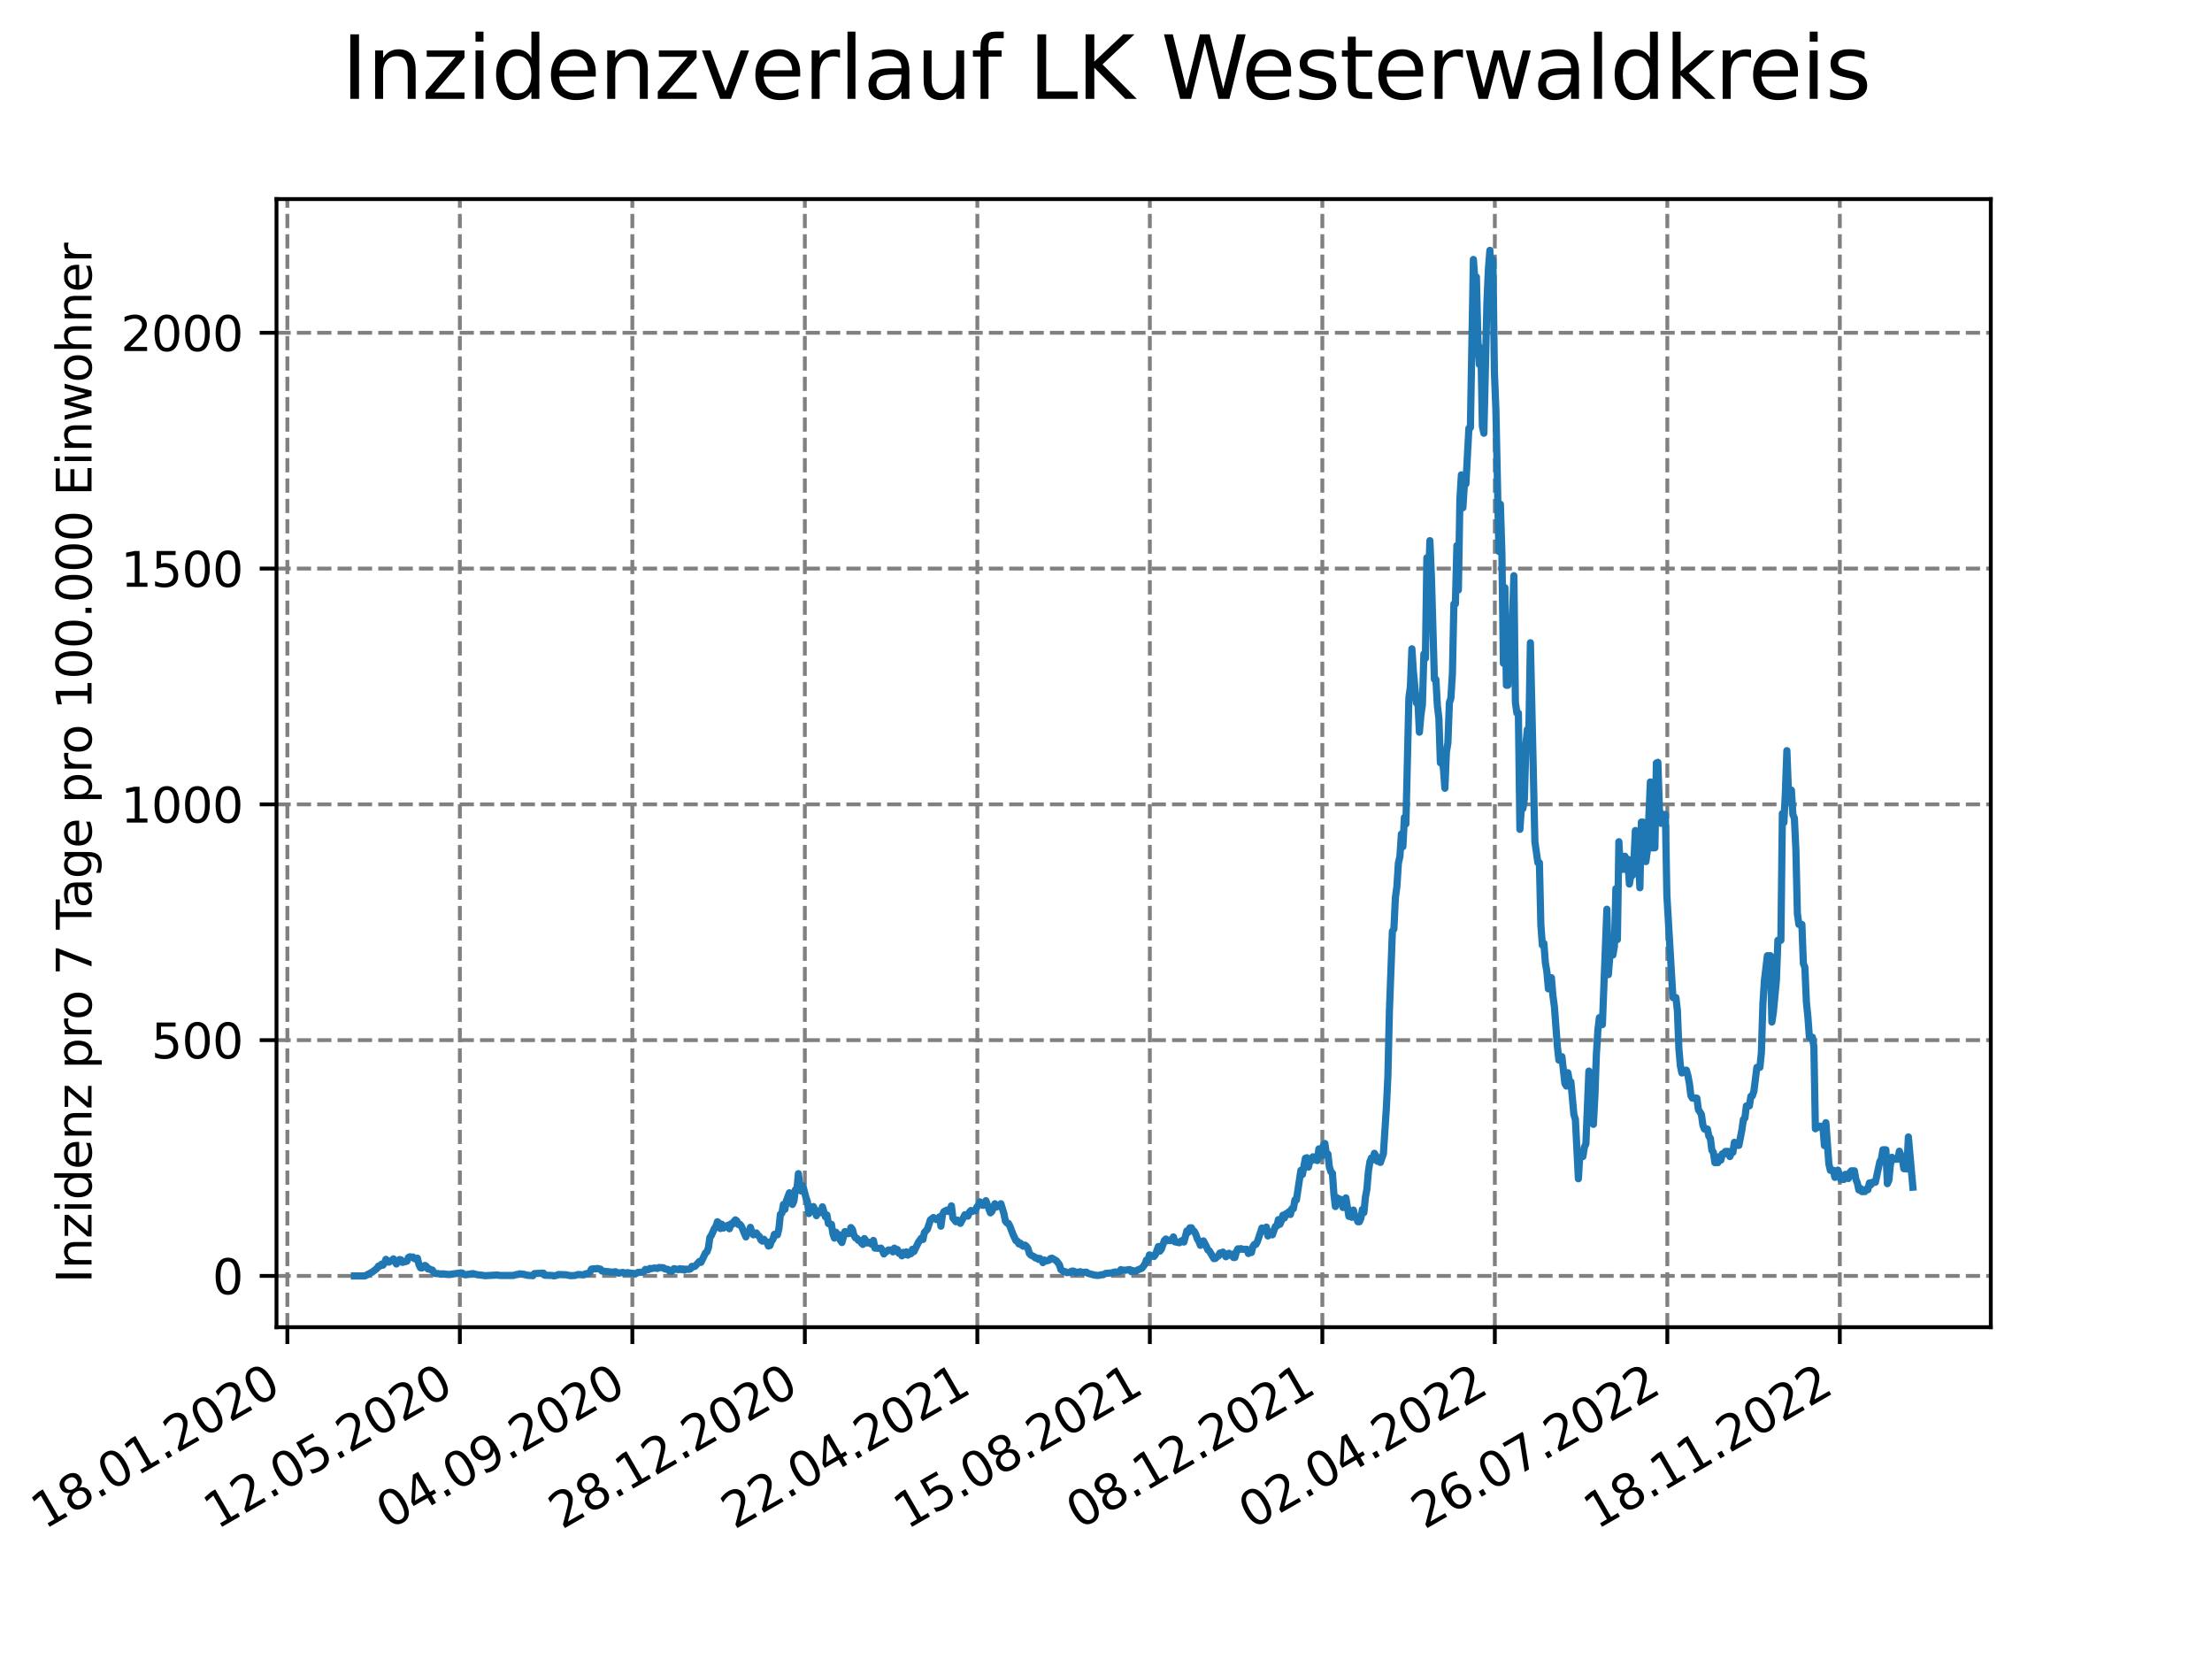 <?xml version="1.0" encoding="utf-8" standalone="no"?>
<!DOCTYPE svg PUBLIC "-//W3C//DTD SVG 1.1//EN"
  "http://www.w3.org/Graphics/SVG/1.1/DTD/svg11.dtd">
<svg xmlns:xlink="http://www.w3.org/1999/xlink" width="460.8pt" height="345.6pt" viewBox="0 0 460.8 345.6" xmlns="http://www.w3.org/2000/svg" version="1.1">
 <defs>
  <style type="text/css">*{stroke-linejoin: round; stroke-linecap: butt}</style>
 </defs>
 <g id="figure_1">
  <g id="patch_1">
   <path d="M 0 345.6 
L 460.8 345.6 
L 460.8 0 
L 0 0 
z
" style="fill: #ffffff"/>
  </g>
  <g id="axes_1">
   <g id="patch_2">
    <path d="M 57.6 276.48 
L 414.72 276.48 
L 414.72 41.472 
L 57.6 41.472 
z
" style="fill: #ffffff"/>
   </g>
   <g id="matplotlib.axis_1">
    <g id="xtick_1">
     <g id="line2d_1">
      <path d="M 59.863 276.48 
L 59.863 41.472 
" clip-path="url(#p52ab1bcc4b)" style="fill: none; stroke-dasharray: 2.96,1.28; stroke-dashoffset: 0; stroke: #808080; stroke-width: 0.8"/>
     </g>
     <g id="line2d_2">
      <defs>
       <path id="m1ae65aebfa" d="M 0 0 
L 0 3.5 
" style="stroke: #000000; stroke-width: 0.8"/>
      </defs>
      <g>
       <use xlink:href="#m1ae65aebfa" x="59.863" y="276.48" style="stroke: #000000; stroke-width: 0.8"/>
      </g>
     </g>
     <g id="text_1">
      <!-- 18.01.2020 -->
      <g transform="translate(9.238 318.689) rotate(-30) scale(0.1 -0.1)">
       <defs>
        <path id="DejaVuSans-31" d="M 794 531 
L 1825 531 
L 1825 4091 
L 703 3866 
L 703 4441 
L 1819 4666 
L 2450 4666 
L 2450 531 
L 3481 531 
L 3481 0 
L 794 0 
L 794 531 
z
" transform="scale(0.016)"/>
        <path id="DejaVuSans-38" d="M 2034 2216 
Q 1584 2216 1326 1975 
Q 1069 1734 1069 1313 
Q 1069 891 1326 650 
Q 1584 409 2034 409 
Q 2484 409 2743 651 
Q 3003 894 3003 1313 
Q 3003 1734 2745 1975 
Q 2488 2216 2034 2216 
z
M 1403 2484 
Q 997 2584 770 2862 
Q 544 3141 544 3541 
Q 544 4100 942 4425 
Q 1341 4750 2034 4750 
Q 2731 4750 3128 4425 
Q 3525 4100 3525 3541 
Q 3525 3141 3298 2862 
Q 3072 2584 2669 2484 
Q 3125 2378 3379 2068 
Q 3634 1759 3634 1313 
Q 3634 634 3220 271 
Q 2806 -91 2034 -91 
Q 1263 -91 848 271 
Q 434 634 434 1313 
Q 434 1759 690 2068 
Q 947 2378 1403 2484 
z
M 1172 3481 
Q 1172 3119 1398 2916 
Q 1625 2713 2034 2713 
Q 2441 2713 2670 2916 
Q 2900 3119 2900 3481 
Q 2900 3844 2670 4047 
Q 2441 4250 2034 4250 
Q 1625 4250 1398 4047 
Q 1172 3844 1172 3481 
z
" transform="scale(0.016)"/>
        <path id="DejaVuSans-2e" d="M 684 794 
L 1344 794 
L 1344 0 
L 684 0 
L 684 794 
z
" transform="scale(0.016)"/>
        <path id="DejaVuSans-30" d="M 2034 4250 
Q 1547 4250 1301 3770 
Q 1056 3291 1056 2328 
Q 1056 1369 1301 889 
Q 1547 409 2034 409 
Q 2525 409 2770 889 
Q 3016 1369 3016 2328 
Q 3016 3291 2770 3770 
Q 2525 4250 2034 4250 
z
M 2034 4750 
Q 2819 4750 3233 4129 
Q 3647 3509 3647 2328 
Q 3647 1150 3233 529 
Q 2819 -91 2034 -91 
Q 1250 -91 836 529 
Q 422 1150 422 2328 
Q 422 3509 836 4129 
Q 1250 4750 2034 4750 
z
" transform="scale(0.016)"/>
        <path id="DejaVuSans-32" d="M 1228 531 
L 3431 531 
L 3431 0 
L 469 0 
L 469 531 
Q 828 903 1448 1529 
Q 2069 2156 2228 2338 
Q 2531 2678 2651 2914 
Q 2772 3150 2772 3378 
Q 2772 3750 2511 3984 
Q 2250 4219 1831 4219 
Q 1534 4219 1204 4116 
Q 875 4013 500 3803 
L 500 4441 
Q 881 4594 1212 4672 
Q 1544 4750 1819 4750 
Q 2544 4750 2975 4387 
Q 3406 4025 3406 3419 
Q 3406 3131 3298 2873 
Q 3191 2616 2906 2266 
Q 2828 2175 2409 1742 
Q 1991 1309 1228 531 
z
" transform="scale(0.016)"/>
       </defs>
       <use xlink:href="#DejaVuSans-31"/>
       <use xlink:href="#DejaVuSans-38" x="63.623"/>
       <use xlink:href="#DejaVuSans-2e" x="127.246"/>
       <use xlink:href="#DejaVuSans-30" x="159.033"/>
       <use xlink:href="#DejaVuSans-31" x="222.656"/>
       <use xlink:href="#DejaVuSans-2e" x="286.279"/>
       <use xlink:href="#DejaVuSans-32" x="318.066"/>
       <use xlink:href="#DejaVuSans-30" x="381.689"/>
       <use xlink:href="#DejaVuSans-32" x="445.312"/>
       <use xlink:href="#DejaVuSans-30" x="508.936"/>
      </g>
     </g>
    </g>
    <g id="xtick_2">
     <g id="line2d_3">
      <path d="M 95.797 276.48 
L 95.797 41.472 
" clip-path="url(#p52ab1bcc4b)" style="fill: none; stroke-dasharray: 2.96,1.28; stroke-dashoffset: 0; stroke: #808080; stroke-width: 0.8"/>
     </g>
     <g id="line2d_4">
      <g>
       <use xlink:href="#m1ae65aebfa" x="95.797" y="276.48" style="stroke: #000000; stroke-width: 0.8"/>
      </g>
     </g>
     <g id="text_2">
      <!-- 12.05.2020 -->
      <g transform="translate(45.171 318.689) rotate(-30) scale(0.1 -0.1)">
       <defs>
        <path id="DejaVuSans-35" d="M 691 4666 
L 3169 4666 
L 3169 4134 
L 1269 4134 
L 1269 2991 
Q 1406 3038 1543 3061 
Q 1681 3084 1819 3084 
Q 2600 3084 3056 2656 
Q 3513 2228 3513 1497 
Q 3513 744 3044 326 
Q 2575 -91 1722 -91 
Q 1428 -91 1123 -41 
Q 819 9 494 109 
L 494 744 
Q 775 591 1075 516 
Q 1375 441 1709 441 
Q 2250 441 2565 725 
Q 2881 1009 2881 1497 
Q 2881 1984 2565 2268 
Q 2250 2553 1709 2553 
Q 1456 2553 1204 2497 
Q 953 2441 691 2322 
L 691 4666 
z
" transform="scale(0.016)"/>
       </defs>
       <use xlink:href="#DejaVuSans-31"/>
       <use xlink:href="#DejaVuSans-32" x="63.623"/>
       <use xlink:href="#DejaVuSans-2e" x="127.246"/>
       <use xlink:href="#DejaVuSans-30" x="159.033"/>
       <use xlink:href="#DejaVuSans-35" x="222.656"/>
       <use xlink:href="#DejaVuSans-2e" x="286.279"/>
       <use xlink:href="#DejaVuSans-32" x="318.066"/>
       <use xlink:href="#DejaVuSans-30" x="381.689"/>
       <use xlink:href="#DejaVuSans-32" x="445.312"/>
       <use xlink:href="#DejaVuSans-30" x="508.936"/>
      </g>
     </g>
    </g>
    <g id="xtick_3">
     <g id="line2d_5">
      <path d="M 131.73 276.48 
L 131.73 41.472 
" clip-path="url(#p52ab1bcc4b)" style="fill: none; stroke-dasharray: 2.96,1.28; stroke-dashoffset: 0; stroke: #808080; stroke-width: 0.8"/>
     </g>
     <g id="line2d_6">
      <g>
       <use xlink:href="#m1ae65aebfa" x="131.73" y="276.48" style="stroke: #000000; stroke-width: 0.8"/>
      </g>
     </g>
     <g id="text_3">
      <!-- 04.09.2020 -->
      <g transform="translate(81.105 318.689) rotate(-30) scale(0.1 -0.1)">
       <defs>
        <path id="DejaVuSans-34" d="M 2419 4116 
L 825 1625 
L 2419 1625 
L 2419 4116 
z
M 2253 4666 
L 3047 4666 
L 3047 1625 
L 3713 1625 
L 3713 1100 
L 3047 1100 
L 3047 0 
L 2419 0 
L 2419 1100 
L 313 1100 
L 313 1709 
L 2253 4666 
z
" transform="scale(0.016)"/>
        <path id="DejaVuSans-39" d="M 703 97 
L 703 672 
Q 941 559 1184 500 
Q 1428 441 1663 441 
Q 2288 441 2617 861 
Q 2947 1281 2994 2138 
Q 2813 1869 2534 1725 
Q 2256 1581 1919 1581 
Q 1219 1581 811 2004 
Q 403 2428 403 3163 
Q 403 3881 828 4315 
Q 1253 4750 1959 4750 
Q 2769 4750 3195 4129 
Q 3622 3509 3622 2328 
Q 3622 1225 3098 567 
Q 2575 -91 1691 -91 
Q 1453 -91 1209 -44 
Q 966 3 703 97 
z
M 1959 2075 
Q 2384 2075 2632 2365 
Q 2881 2656 2881 3163 
Q 2881 3666 2632 3958 
Q 2384 4250 1959 4250 
Q 1534 4250 1286 3958 
Q 1038 3666 1038 3163 
Q 1038 2656 1286 2365 
Q 1534 2075 1959 2075 
z
" transform="scale(0.016)"/>
       </defs>
       <use xlink:href="#DejaVuSans-30"/>
       <use xlink:href="#DejaVuSans-34" x="63.623"/>
       <use xlink:href="#DejaVuSans-2e" x="127.246"/>
       <use xlink:href="#DejaVuSans-30" x="159.033"/>
       <use xlink:href="#DejaVuSans-39" x="222.656"/>
       <use xlink:href="#DejaVuSans-2e" x="286.279"/>
       <use xlink:href="#DejaVuSans-32" x="318.066"/>
       <use xlink:href="#DejaVuSans-30" x="381.689"/>
       <use xlink:href="#DejaVuSans-32" x="445.312"/>
       <use xlink:href="#DejaVuSans-30" x="508.936"/>
      </g>
     </g>
    </g>
    <g id="xtick_4">
     <g id="line2d_7">
      <path d="M 167.664 276.48 
L 167.664 41.472 
" clip-path="url(#p52ab1bcc4b)" style="fill: none; stroke-dasharray: 2.96,1.28; stroke-dashoffset: 0; stroke: #808080; stroke-width: 0.8"/>
     </g>
     <g id="line2d_8">
      <g>
       <use xlink:href="#m1ae65aebfa" x="167.664" y="276.48" style="stroke: #000000; stroke-width: 0.8"/>
      </g>
     </g>
     <g id="text_4">
      <!-- 28.12.2020 -->
      <g transform="translate(117.039 318.689) rotate(-30) scale(0.1 -0.1)">
       <use xlink:href="#DejaVuSans-32"/>
       <use xlink:href="#DejaVuSans-38" x="63.623"/>
       <use xlink:href="#DejaVuSans-2e" x="127.246"/>
       <use xlink:href="#DejaVuSans-31" x="159.033"/>
       <use xlink:href="#DejaVuSans-32" x="222.656"/>
       <use xlink:href="#DejaVuSans-2e" x="286.279"/>
       <use xlink:href="#DejaVuSans-32" x="318.066"/>
       <use xlink:href="#DejaVuSans-30" x="381.689"/>
       <use xlink:href="#DejaVuSans-32" x="445.312"/>
       <use xlink:href="#DejaVuSans-30" x="508.936"/>
      </g>
     </g>
    </g>
    <g id="xtick_5">
     <g id="line2d_9">
      <path d="M 203.598 276.48 
L 203.598 41.472 
" clip-path="url(#p52ab1bcc4b)" style="fill: none; stroke-dasharray: 2.96,1.28; stroke-dashoffset: 0; stroke: #808080; stroke-width: 0.8"/>
     </g>
     <g id="line2d_10">
      <g>
       <use xlink:href="#m1ae65aebfa" x="203.598" y="276.48" style="stroke: #000000; stroke-width: 0.8"/>
      </g>
     </g>
     <g id="text_5">
      <!-- 22.04.2021 -->
      <g transform="translate(152.973 318.689) rotate(-30) scale(0.1 -0.1)">
       <use xlink:href="#DejaVuSans-32"/>
       <use xlink:href="#DejaVuSans-32" x="63.623"/>
       <use xlink:href="#DejaVuSans-2e" x="127.246"/>
       <use xlink:href="#DejaVuSans-30" x="159.033"/>
       <use xlink:href="#DejaVuSans-34" x="222.656"/>
       <use xlink:href="#DejaVuSans-2e" x="286.279"/>
       <use xlink:href="#DejaVuSans-32" x="318.066"/>
       <use xlink:href="#DejaVuSans-30" x="381.689"/>
       <use xlink:href="#DejaVuSans-32" x="445.312"/>
       <use xlink:href="#DejaVuSans-31" x="508.936"/>
      </g>
     </g>
    </g>
    <g id="xtick_6">
     <g id="line2d_11">
      <path d="M 239.532 276.48 
L 239.532 41.472 
" clip-path="url(#p52ab1bcc4b)" style="fill: none; stroke-dasharray: 2.96,1.28; stroke-dashoffset: 0; stroke: #808080; stroke-width: 0.8"/>
     </g>
     <g id="line2d_12">
      <g>
       <use xlink:href="#m1ae65aebfa" x="239.532" y="276.48" style="stroke: #000000; stroke-width: 0.8"/>
      </g>
     </g>
     <g id="text_6">
      <!-- 15.08.2021 -->
      <g transform="translate(188.907 318.689) rotate(-30) scale(0.1 -0.1)">
       <use xlink:href="#DejaVuSans-31"/>
       <use xlink:href="#DejaVuSans-35" x="63.623"/>
       <use xlink:href="#DejaVuSans-2e" x="127.246"/>
       <use xlink:href="#DejaVuSans-30" x="159.033"/>
       <use xlink:href="#DejaVuSans-38" x="222.656"/>
       <use xlink:href="#DejaVuSans-2e" x="286.279"/>
       <use xlink:href="#DejaVuSans-32" x="318.066"/>
       <use xlink:href="#DejaVuSans-30" x="381.689"/>
       <use xlink:href="#DejaVuSans-32" x="445.312"/>
       <use xlink:href="#DejaVuSans-31" x="508.936"/>
      </g>
     </g>
    </g>
    <g id="xtick_7">
     <g id="line2d_13">
      <path d="M 275.466 276.48 
L 275.466 41.472 
" clip-path="url(#p52ab1bcc4b)" style="fill: none; stroke-dasharray: 2.96,1.28; stroke-dashoffset: 0; stroke: #808080; stroke-width: 0.8"/>
     </g>
     <g id="line2d_14">
      <g>
       <use xlink:href="#m1ae65aebfa" x="275.466" y="276.48" style="stroke: #000000; stroke-width: 0.8"/>
      </g>
     </g>
     <g id="text_7">
      <!-- 08.12.2021 -->
      <g transform="translate(224.841 318.689) rotate(-30) scale(0.1 -0.1)">
       <use xlink:href="#DejaVuSans-30"/>
       <use xlink:href="#DejaVuSans-38" x="63.623"/>
       <use xlink:href="#DejaVuSans-2e" x="127.246"/>
       <use xlink:href="#DejaVuSans-31" x="159.033"/>
       <use xlink:href="#DejaVuSans-32" x="222.656"/>
       <use xlink:href="#DejaVuSans-2e" x="286.279"/>
       <use xlink:href="#DejaVuSans-32" x="318.066"/>
       <use xlink:href="#DejaVuSans-30" x="381.689"/>
       <use xlink:href="#DejaVuSans-32" x="445.312"/>
       <use xlink:href="#DejaVuSans-31" x="508.936"/>
      </g>
     </g>
    </g>
    <g id="xtick_8">
     <g id="line2d_15">
      <path d="M 311.4 276.48 
L 311.4 41.472 
" clip-path="url(#p52ab1bcc4b)" style="fill: none; stroke-dasharray: 2.96,1.28; stroke-dashoffset: 0; stroke: #808080; stroke-width: 0.8"/>
     </g>
     <g id="line2d_16">
      <g>
       <use xlink:href="#m1ae65aebfa" x="311.4" y="276.48" style="stroke: #000000; stroke-width: 0.8"/>
      </g>
     </g>
     <g id="text_8">
      <!-- 02.04.2022 -->
      <g transform="translate(260.775 318.689) rotate(-30) scale(0.1 -0.1)">
       <use xlink:href="#DejaVuSans-30"/>
       <use xlink:href="#DejaVuSans-32" x="63.623"/>
       <use xlink:href="#DejaVuSans-2e" x="127.246"/>
       <use xlink:href="#DejaVuSans-30" x="159.033"/>
       <use xlink:href="#DejaVuSans-34" x="222.656"/>
       <use xlink:href="#DejaVuSans-2e" x="286.279"/>
       <use xlink:href="#DejaVuSans-32" x="318.066"/>
       <use xlink:href="#DejaVuSans-30" x="381.689"/>
       <use xlink:href="#DejaVuSans-32" x="445.312"/>
       <use xlink:href="#DejaVuSans-32" x="508.936"/>
      </g>
     </g>
    </g>
    <g id="xtick_9">
     <g id="line2d_17">
      <path d="M 347.334 276.48 
L 347.334 41.472 
" clip-path="url(#p52ab1bcc4b)" style="fill: none; stroke-dasharray: 2.96,1.28; stroke-dashoffset: 0; stroke: #808080; stroke-width: 0.8"/>
     </g>
     <g id="line2d_18">
      <g>
       <use xlink:href="#m1ae65aebfa" x="347.334" y="276.48" style="stroke: #000000; stroke-width: 0.8"/>
      </g>
     </g>
     <g id="text_9">
      <!-- 26.07.2022 -->
      <g transform="translate(296.708 318.689) rotate(-30) scale(0.1 -0.1)">
       <defs>
        <path id="DejaVuSans-36" d="M 2113 2584 
Q 1688 2584 1439 2293 
Q 1191 2003 1191 1497 
Q 1191 994 1439 701 
Q 1688 409 2113 409 
Q 2538 409 2786 701 
Q 3034 994 3034 1497 
Q 3034 2003 2786 2293 
Q 2538 2584 2113 2584 
z
M 3366 4563 
L 3366 3988 
Q 3128 4100 2886 4159 
Q 2644 4219 2406 4219 
Q 1781 4219 1451 3797 
Q 1122 3375 1075 2522 
Q 1259 2794 1537 2939 
Q 1816 3084 2150 3084 
Q 2853 3084 3261 2657 
Q 3669 2231 3669 1497 
Q 3669 778 3244 343 
Q 2819 -91 2113 -91 
Q 1303 -91 875 529 
Q 447 1150 447 2328 
Q 447 3434 972 4092 
Q 1497 4750 2381 4750 
Q 2619 4750 2861 4703 
Q 3103 4656 3366 4563 
z
" transform="scale(0.016)"/>
        <path id="DejaVuSans-37" d="M 525 4666 
L 3525 4666 
L 3525 4397 
L 1831 0 
L 1172 0 
L 2766 4134 
L 525 4134 
L 525 4666 
z
" transform="scale(0.016)"/>
       </defs>
       <use xlink:href="#DejaVuSans-32"/>
       <use xlink:href="#DejaVuSans-36" x="63.623"/>
       <use xlink:href="#DejaVuSans-2e" x="127.246"/>
       <use xlink:href="#DejaVuSans-30" x="159.033"/>
       <use xlink:href="#DejaVuSans-37" x="222.656"/>
       <use xlink:href="#DejaVuSans-2e" x="286.279"/>
       <use xlink:href="#DejaVuSans-32" x="318.066"/>
       <use xlink:href="#DejaVuSans-30" x="381.689"/>
       <use xlink:href="#DejaVuSans-32" x="445.312"/>
       <use xlink:href="#DejaVuSans-32" x="508.936"/>
      </g>
     </g>
    </g>
    <g id="xtick_10">
     <g id="line2d_19">
      <path d="M 383.267 276.48 
L 383.267 41.472 
" clip-path="url(#p52ab1bcc4b)" style="fill: none; stroke-dasharray: 2.96,1.28; stroke-dashoffset: 0; stroke: #808080; stroke-width: 0.8"/>
     </g>
     <g id="line2d_20">
      <g>
       <use xlink:href="#m1ae65aebfa" x="383.267" y="276.48" style="stroke: #000000; stroke-width: 0.8"/>
      </g>
     </g>
     <g id="text_10">
      <!-- 18.11.2022 -->
      <g transform="translate(332.642 318.689) rotate(-30) scale(0.1 -0.1)">
       <use xlink:href="#DejaVuSans-31"/>
       <use xlink:href="#DejaVuSans-38" x="63.623"/>
       <use xlink:href="#DejaVuSans-2e" x="127.246"/>
       <use xlink:href="#DejaVuSans-31" x="159.033"/>
       <use xlink:href="#DejaVuSans-31" x="222.656"/>
       <use xlink:href="#DejaVuSans-2e" x="286.279"/>
       <use xlink:href="#DejaVuSans-32" x="318.066"/>
       <use xlink:href="#DejaVuSans-30" x="381.689"/>
       <use xlink:href="#DejaVuSans-32" x="445.312"/>
       <use xlink:href="#DejaVuSans-32" x="508.936"/>
      </g>
     </g>
    </g>
   </g>
   <g id="matplotlib.axis_2">
    <g id="ytick_1">
     <g id="line2d_21">
      <path d="M 57.6 265.798 
L 414.72 265.798 
" clip-path="url(#p52ab1bcc4b)" style="fill: none; stroke-dasharray: 2.96,1.28; stroke-dashoffset: 0; stroke: #808080; stroke-width: 0.8"/>
     </g>
     <g id="line2d_22">
      <defs>
       <path id="mfaebf2ccfd" d="M 0 0 
L -3.5 0 
" style="stroke: #000000; stroke-width: 0.8"/>
      </defs>
      <g>
       <use xlink:href="#mfaebf2ccfd" x="57.6" y="265.798" style="stroke: #000000; stroke-width: 0.8"/>
      </g>
     </g>
     <g id="text_11">
      <!-- 0 -->
      <g transform="translate(44.237 269.597) scale(0.1 -0.1)">
       <use xlink:href="#DejaVuSans-30"/>
      </g>
     </g>
    </g>
    <g id="ytick_2">
     <g id="line2d_23">
      <path d="M 57.6 216.68 
L 414.72 216.68 
" clip-path="url(#p52ab1bcc4b)" style="fill: none; stroke-dasharray: 2.96,1.28; stroke-dashoffset: 0; stroke: #808080; stroke-width: 0.8"/>
     </g>
     <g id="line2d_24">
      <g>
       <use xlink:href="#mfaebf2ccfd" x="57.6" y="216.68" style="stroke: #000000; stroke-width: 0.8"/>
      </g>
     </g>
     <g id="text_12">
      <!-- 500 -->
      <g transform="translate(31.512 220.479) scale(0.1 -0.1)">
       <use xlink:href="#DejaVuSans-35"/>
       <use xlink:href="#DejaVuSans-30" x="63.623"/>
       <use xlink:href="#DejaVuSans-30" x="127.246"/>
      </g>
     </g>
    </g>
    <g id="ytick_3">
     <g id="line2d_25">
      <path d="M 57.6 167.562 
L 414.72 167.562 
" clip-path="url(#p52ab1bcc4b)" style="fill: none; stroke-dasharray: 2.96,1.28; stroke-dashoffset: 0; stroke: #808080; stroke-width: 0.8"/>
     </g>
     <g id="line2d_26">
      <g>
       <use xlink:href="#mfaebf2ccfd" x="57.6" y="167.562" style="stroke: #000000; stroke-width: 0.8"/>
      </g>
     </g>
     <g id="text_13">
      <!-- 1000 -->
      <g transform="translate(25.15 171.361) scale(0.1 -0.1)">
       <use xlink:href="#DejaVuSans-31"/>
       <use xlink:href="#DejaVuSans-30" x="63.623"/>
       <use xlink:href="#DejaVuSans-30" x="127.246"/>
       <use xlink:href="#DejaVuSans-30" x="190.869"/>
      </g>
     </g>
    </g>
    <g id="ytick_4">
     <g id="line2d_27">
      <path d="M 57.6 118.444 
L 414.72 118.444 
" clip-path="url(#p52ab1bcc4b)" style="fill: none; stroke-dasharray: 2.96,1.28; stroke-dashoffset: 0; stroke: #808080; stroke-width: 0.8"/>
     </g>
     <g id="line2d_28">
      <g>
       <use xlink:href="#mfaebf2ccfd" x="57.6" y="118.444" style="stroke: #000000; stroke-width: 0.8"/>
      </g>
     </g>
     <g id="text_14">
      <!-- 1500 -->
      <g transform="translate(25.15 122.243) scale(0.1 -0.1)">
       <use xlink:href="#DejaVuSans-31"/>
       <use xlink:href="#DejaVuSans-35" x="63.623"/>
       <use xlink:href="#DejaVuSans-30" x="127.246"/>
       <use xlink:href="#DejaVuSans-30" x="190.869"/>
      </g>
     </g>
    </g>
    <g id="ytick_5">
     <g id="line2d_29">
      <path d="M 57.6 69.325 
L 414.72 69.325 
" clip-path="url(#p52ab1bcc4b)" style="fill: none; stroke-dasharray: 2.96,1.28; stroke-dashoffset: 0; stroke: #808080; stroke-width: 0.8"/>
     </g>
     <g id="line2d_30">
      <g>
       <use xlink:href="#mfaebf2ccfd" x="57.6" y="69.325" style="stroke: #000000; stroke-width: 0.8"/>
      </g>
     </g>
     <g id="text_15">
      <!-- 2000 -->
      <g transform="translate(25.15 73.125) scale(0.1 -0.1)">
       <use xlink:href="#DejaVuSans-32"/>
       <use xlink:href="#DejaVuSans-30" x="63.623"/>
       <use xlink:href="#DejaVuSans-30" x="127.246"/>
       <use xlink:href="#DejaVuSans-30" x="190.869"/>
      </g>
     </g>
    </g>
    <g id="text_16">
     <!-- Inzidenz pro 7 Tage pro 100.000 Einwohner -->
     <g transform="translate(19.07 267.301) rotate(-90) scale(0.1 -0.1)">
      <defs>
       <path id="DejaVuSans-49" d="M 628 4666 
L 1259 4666 
L 1259 0 
L 628 0 
L 628 4666 
z
" transform="scale(0.016)"/>
       <path id="DejaVuSans-6e" d="M 3513 2113 
L 3513 0 
L 2938 0 
L 2938 2094 
Q 2938 2591 2744 2837 
Q 2550 3084 2163 3084 
Q 1697 3084 1428 2787 
Q 1159 2491 1159 1978 
L 1159 0 
L 581 0 
L 581 3500 
L 1159 3500 
L 1159 2956 
Q 1366 3272 1645 3428 
Q 1925 3584 2291 3584 
Q 2894 3584 3203 3211 
Q 3513 2838 3513 2113 
z
" transform="scale(0.016)"/>
       <path id="DejaVuSans-7a" d="M 353 3500 
L 3084 3500 
L 3084 2975 
L 922 459 
L 3084 459 
L 3084 0 
L 275 0 
L 275 525 
L 2438 3041 
L 353 3041 
L 353 3500 
z
" transform="scale(0.016)"/>
       <path id="DejaVuSans-69" d="M 603 3500 
L 1178 3500 
L 1178 0 
L 603 0 
L 603 3500 
z
M 603 4863 
L 1178 4863 
L 1178 4134 
L 603 4134 
L 603 4863 
z
" transform="scale(0.016)"/>
       <path id="DejaVuSans-64" d="M 2906 2969 
L 2906 4863 
L 3481 4863 
L 3481 0 
L 2906 0 
L 2906 525 
Q 2725 213 2448 61 
Q 2172 -91 1784 -91 
Q 1150 -91 751 415 
Q 353 922 353 1747 
Q 353 2572 751 3078 
Q 1150 3584 1784 3584 
Q 2172 3584 2448 3432 
Q 2725 3281 2906 2969 
z
M 947 1747 
Q 947 1113 1208 752 
Q 1469 391 1925 391 
Q 2381 391 2643 752 
Q 2906 1113 2906 1747 
Q 2906 2381 2643 2742 
Q 2381 3103 1925 3103 
Q 1469 3103 1208 2742 
Q 947 2381 947 1747 
z
" transform="scale(0.016)"/>
       <path id="DejaVuSans-65" d="M 3597 1894 
L 3597 1613 
L 953 1613 
Q 991 1019 1311 708 
Q 1631 397 2203 397 
Q 2534 397 2845 478 
Q 3156 559 3463 722 
L 3463 178 
Q 3153 47 2828 -22 
Q 2503 -91 2169 -91 
Q 1331 -91 842 396 
Q 353 884 353 1716 
Q 353 2575 817 3079 
Q 1281 3584 2069 3584 
Q 2775 3584 3186 3129 
Q 3597 2675 3597 1894 
z
M 3022 2063 
Q 3016 2534 2758 2815 
Q 2500 3097 2075 3097 
Q 1594 3097 1305 2825 
Q 1016 2553 972 2059 
L 3022 2063 
z
" transform="scale(0.016)"/>
       <path id="DejaVuSans-20" transform="scale(0.016)"/>
       <path id="DejaVuSans-70" d="M 1159 525 
L 1159 -1331 
L 581 -1331 
L 581 3500 
L 1159 3500 
L 1159 2969 
Q 1341 3281 1617 3432 
Q 1894 3584 2278 3584 
Q 2916 3584 3314 3078 
Q 3713 2572 3713 1747 
Q 3713 922 3314 415 
Q 2916 -91 2278 -91 
Q 1894 -91 1617 61 
Q 1341 213 1159 525 
z
M 3116 1747 
Q 3116 2381 2855 2742 
Q 2594 3103 2138 3103 
Q 1681 3103 1420 2742 
Q 1159 2381 1159 1747 
Q 1159 1113 1420 752 
Q 1681 391 2138 391 
Q 2594 391 2855 752 
Q 3116 1113 3116 1747 
z
" transform="scale(0.016)"/>
       <path id="DejaVuSans-72" d="M 2631 2963 
Q 2534 3019 2420 3045 
Q 2306 3072 2169 3072 
Q 1681 3072 1420 2755 
Q 1159 2438 1159 1844 
L 1159 0 
L 581 0 
L 581 3500 
L 1159 3500 
L 1159 2956 
Q 1341 3275 1631 3429 
Q 1922 3584 2338 3584 
Q 2397 3584 2469 3576 
Q 2541 3569 2628 3553 
L 2631 2963 
z
" transform="scale(0.016)"/>
       <path id="DejaVuSans-6f" d="M 1959 3097 
Q 1497 3097 1228 2736 
Q 959 2375 959 1747 
Q 959 1119 1226 758 
Q 1494 397 1959 397 
Q 2419 397 2687 759 
Q 2956 1122 2956 1747 
Q 2956 2369 2687 2733 
Q 2419 3097 1959 3097 
z
M 1959 3584 
Q 2709 3584 3137 3096 
Q 3566 2609 3566 1747 
Q 3566 888 3137 398 
Q 2709 -91 1959 -91 
Q 1206 -91 779 398 
Q 353 888 353 1747 
Q 353 2609 779 3096 
Q 1206 3584 1959 3584 
z
" transform="scale(0.016)"/>
       <path id="DejaVuSans-54" d="M -19 4666 
L 3928 4666 
L 3928 4134 
L 2272 4134 
L 2272 0 
L 1638 0 
L 1638 4134 
L -19 4134 
L -19 4666 
z
" transform="scale(0.016)"/>
       <path id="DejaVuSans-61" d="M 2194 1759 
Q 1497 1759 1228 1600 
Q 959 1441 959 1056 
Q 959 750 1161 570 
Q 1363 391 1709 391 
Q 2188 391 2477 730 
Q 2766 1069 2766 1631 
L 2766 1759 
L 2194 1759 
z
M 3341 1997 
L 3341 0 
L 2766 0 
L 2766 531 
Q 2569 213 2275 61 
Q 1981 -91 1556 -91 
Q 1019 -91 701 211 
Q 384 513 384 1019 
Q 384 1609 779 1909 
Q 1175 2209 1959 2209 
L 2766 2209 
L 2766 2266 
Q 2766 2663 2505 2880 
Q 2244 3097 1772 3097 
Q 1472 3097 1187 3025 
Q 903 2953 641 2809 
L 641 3341 
Q 956 3463 1253 3523 
Q 1550 3584 1831 3584 
Q 2591 3584 2966 3190 
Q 3341 2797 3341 1997 
z
" transform="scale(0.016)"/>
       <path id="DejaVuSans-67" d="M 2906 1791 
Q 2906 2416 2648 2759 
Q 2391 3103 1925 3103 
Q 1463 3103 1205 2759 
Q 947 2416 947 1791 
Q 947 1169 1205 825 
Q 1463 481 1925 481 
Q 2391 481 2648 825 
Q 2906 1169 2906 1791 
z
M 3481 434 
Q 3481 -459 3084 -895 
Q 2688 -1331 1869 -1331 
Q 1566 -1331 1297 -1286 
Q 1028 -1241 775 -1147 
L 775 -588 
Q 1028 -725 1275 -790 
Q 1522 -856 1778 -856 
Q 2344 -856 2625 -561 
Q 2906 -266 2906 331 
L 2906 616 
Q 2728 306 2450 153 
Q 2172 0 1784 0 
Q 1141 0 747 490 
Q 353 981 353 1791 
Q 353 2603 747 3093 
Q 1141 3584 1784 3584 
Q 2172 3584 2450 3431 
Q 2728 3278 2906 2969 
L 2906 3500 
L 3481 3500 
L 3481 434 
z
" transform="scale(0.016)"/>
       <path id="DejaVuSans-45" d="M 628 4666 
L 3578 4666 
L 3578 4134 
L 1259 4134 
L 1259 2753 
L 3481 2753 
L 3481 2222 
L 1259 2222 
L 1259 531 
L 3634 531 
L 3634 0 
L 628 0 
L 628 4666 
z
" transform="scale(0.016)"/>
       <path id="DejaVuSans-77" d="M 269 3500 
L 844 3500 
L 1563 769 
L 2278 3500 
L 2956 3500 
L 3675 769 
L 4391 3500 
L 4966 3500 
L 4050 0 
L 3372 0 
L 2619 2869 
L 1863 0 
L 1184 0 
L 269 3500 
z
" transform="scale(0.016)"/>
       <path id="DejaVuSans-68" d="M 3513 2113 
L 3513 0 
L 2938 0 
L 2938 2094 
Q 2938 2591 2744 2837 
Q 2550 3084 2163 3084 
Q 1697 3084 1428 2787 
Q 1159 2491 1159 1978 
L 1159 0 
L 581 0 
L 581 4863 
L 1159 4863 
L 1159 2956 
Q 1366 3272 1645 3428 
Q 1925 3584 2291 3584 
Q 2894 3584 3203 3211 
Q 3513 2838 3513 2113 
z
" transform="scale(0.016)"/>
      </defs>
      <use xlink:href="#DejaVuSans-49"/>
      <use xlink:href="#DejaVuSans-6e" x="29.492"/>
      <use xlink:href="#DejaVuSans-7a" x="92.871"/>
      <use xlink:href="#DejaVuSans-69" x="145.361"/>
      <use xlink:href="#DejaVuSans-64" x="173.145"/>
      <use xlink:href="#DejaVuSans-65" x="236.621"/>
      <use xlink:href="#DejaVuSans-6e" x="298.145"/>
      <use xlink:href="#DejaVuSans-7a" x="361.523"/>
      <use xlink:href="#DejaVuSans-20" x="414.014"/>
      <use xlink:href="#DejaVuSans-70" x="445.801"/>
      <use xlink:href="#DejaVuSans-72" x="509.277"/>
      <use xlink:href="#DejaVuSans-6f" x="548.141"/>
      <use xlink:href="#DejaVuSans-20" x="609.322"/>
      <use xlink:href="#DejaVuSans-37" x="641.109"/>
      <use xlink:href="#DejaVuSans-20" x="704.732"/>
      <use xlink:href="#DejaVuSans-54" x="736.52"/>
      <use xlink:href="#DejaVuSans-61" x="781.104"/>
      <use xlink:href="#DejaVuSans-67" x="842.383"/>
      <use xlink:href="#DejaVuSans-65" x="905.859"/>
      <use xlink:href="#DejaVuSans-20" x="967.383"/>
      <use xlink:href="#DejaVuSans-70" x="999.17"/>
      <use xlink:href="#DejaVuSans-72" x="1062.646"/>
      <use xlink:href="#DejaVuSans-6f" x="1101.51"/>
      <use xlink:href="#DejaVuSans-20" x="1162.691"/>
      <use xlink:href="#DejaVuSans-31" x="1194.479"/>
      <use xlink:href="#DejaVuSans-30" x="1258.102"/>
      <use xlink:href="#DejaVuSans-30" x="1321.725"/>
      <use xlink:href="#DejaVuSans-2e" x="1385.348"/>
      <use xlink:href="#DejaVuSans-30" x="1417.135"/>
      <use xlink:href="#DejaVuSans-30" x="1480.758"/>
      <use xlink:href="#DejaVuSans-30" x="1544.381"/>
      <use xlink:href="#DejaVuSans-20" x="1608.004"/>
      <use xlink:href="#DejaVuSans-45" x="1639.791"/>
      <use xlink:href="#DejaVuSans-69" x="1702.975"/>
      <use xlink:href="#DejaVuSans-6e" x="1730.758"/>
      <use xlink:href="#DejaVuSans-77" x="1794.137"/>
      <use xlink:href="#DejaVuSans-6f" x="1875.924"/>
      <use xlink:href="#DejaVuSans-68" x="1937.105"/>
      <use xlink:href="#DejaVuSans-6e" x="2000.484"/>
      <use xlink:href="#DejaVuSans-65" x="2063.863"/>
      <use xlink:href="#DejaVuSans-72" x="2125.387"/>
     </g>
    </g>
   </g>
   <g id="line2d_31">
    <path d="M 73.833 265.798 
L 76.02 265.798 
L 77.582 264.971 
L 78.52 264.241 
L 78.832 263.754 
L 79.145 263.754 
L 79.457 263.365 
L 79.77 263.56 
L 80.082 263.122 
L 80.395 262.343 
L 81.019 262.927 
L 81.644 262.538 
L 81.957 262.246 
L 82.582 263.316 
L 83.207 262.392 
L 83.519 262.441 
L 83.832 262.976 
L 84.769 262.733 
L 85.082 261.954 
L 85.394 261.808 
L 85.707 261.905 
L 86.019 261.857 
L 86.331 262.197 
L 86.644 262.295 
L 86.956 262.1 
L 87.269 263.414 
L 87.581 264.095 
L 87.894 264.144 
L 88.519 263.608 
L 88.831 263.803 
L 89.144 264.338 
L 89.456 264.338 
L 89.769 264.533 
L 90.081 264.581 
L 90.394 265.117 
L 90.706 265.311 
L 91.331 265.311 
L 91.643 265.409 
L 92.268 265.36 
L 93.518 265.506 
L 96.018 265.165 
L 96.33 265.214 
L 96.643 265.457 
L 96.955 265.555 
L 97.58 265.457 
L 98.518 265.311 
L 99.455 265.555 
L 100.393 265.652 
L 101.017 265.749 
L 102.892 265.652 
L 103.517 265.603 
L 104.142 265.701 
L 106.954 265.701 
L 107.579 265.506 
L 107.892 265.506 
L 108.204 265.36 
L 109.142 265.457 
L 109.767 265.652 
L 111.016 265.749 
L 111.329 265.311 
L 113.204 265.214 
L 113.516 265.652 
L 115.079 265.701 
L 115.391 265.798 
L 116.016 265.652 
L 116.328 265.506 
L 117.891 265.555 
L 118.828 265.749 
L 119.766 265.701 
L 120.391 265.506 
L 121.328 265.555 
L 121.64 265.555 
L 121.953 265.36 
L 122.578 265.263 
L 122.89 265.019 
L 123.203 264.387 
L 123.828 264.29 
L 124.14 264.338 
L 124.453 264.241 
L 125.078 264.387 
L 125.39 264.776 
L 127.577 265.019 
L 128.202 264.922 
L 128.827 265.214 
L 129.765 265.068 
L 130.077 265.214 
L 130.702 265.117 
L 131.327 265.214 
L 132.264 265.311 
L 132.577 265.263 
L 132.889 265.068 
L 133.827 265.019 
L 134.139 264.873 
L 134.452 264.435 
L 134.764 264.533 
L 135.077 264.484 
L 135.389 264.241 
L 135.701 264.29 
L 136.326 264.144 
L 136.951 264.241 
L 137.264 264.046 
L 138.201 264.095 
L 138.514 264.338 
L 139.139 264.435 
L 139.451 264.776 
L 139.764 264.873 
L 140.076 264.727 
L 140.388 264.29 
L 141.326 264.484 
L 141.638 264.29 
L 141.951 264.484 
L 142.263 264.338 
L 142.576 264.581 
L 142.888 264.387 
L 143.513 264.435 
L 143.826 264.338 
L 144.138 263.803 
L 144.451 263.9 
L 144.763 263.803 
L 145.7 262.781 
L 146.013 262.976 
L 146.638 261.711 
L 146.95 261.03 
L 147.263 260.786 
L 147.575 259.911 
L 147.888 257.77 
L 148.2 257.332 
L 148.825 255.921 
L 149.138 255.483 
L 149.45 254.51 
L 149.763 254.753 
L 150.075 255.921 
L 150.387 255.045 
L 150.7 255.824 
L 151.325 255.434 
L 151.637 255.24 
L 151.95 255.97 
L 152.262 254.948 
L 152.575 255.045 
L 152.887 254.461 
L 153.2 254.121 
L 153.512 254.364 
L 153.825 255.094 
L 154.137 255.045 
L 154.45 255.434 
L 155.074 256.943 
L 155.387 257.672 
L 155.699 256.651 
L 156.012 256.699 
L 156.324 255.678 
L 156.637 256.748 
L 156.949 257.235 
L 157.262 256.894 
L 157.574 256.845 
L 157.887 257.332 
L 158.199 257.575 
L 158.512 258.305 
L 158.824 258.548 
L 159.137 258.159 
L 159.449 258.597 
L 159.762 258.743 
L 160.074 259.57 
L 160.386 259.473 
L 160.699 258.597 
L 161.011 258.208 
L 161.324 257.137 
L 161.949 257.235 
L 162.261 255.97 
L 162.574 252.953 
L 162.886 252.71 
L 163.199 250.909 
L 163.511 251.931 
L 163.824 250.131 
L 164.449 248.477 
L 164.761 250.228 
L 165.073 250.909 
L 165.386 250.18 
L 165.698 247.844 
L 166.011 247.747 
L 166.323 244.487 
L 166.636 247.163 
L 166.948 248.136 
L 167.261 247.017 
L 167.886 249.45 
L 168.198 250.326 
L 168.511 252.807 
L 168.823 251.591 
L 169.136 251.785 
L 169.448 251.347 
L 169.76 252.077 
L 170.073 253.245 
L 170.385 252.272 
L 171.01 252.612 
L 171.323 251.396 
L 171.948 253.488 
L 172.26 253.099 
L 172.573 254.899 
L 173.198 255.045 
L 173.51 256.991 
L 173.823 257.916 
L 174.135 256.699 
L 174.448 257.235 
L 174.76 257.186 
L 175.072 258.402 
L 175.385 258.84 
L 176.01 256.553 
L 176.322 256.894 
L 176.635 256.991 
L 176.947 256.943 
L 177.26 255.726 
L 177.572 256.115 
L 177.885 257.283 
L 178.197 257.867 
L 178.51 257.964 
L 178.822 258.402 
L 179.135 258.402 
L 179.447 258.937 
L 179.759 259.229 
L 180.072 258.013 
L 180.697 258.937 
L 181.009 258.792 
L 181.634 259.229 
L 181.947 258.402 
L 182.259 260.008 
L 183.197 260.057 
L 183.509 260.008 
L 183.822 260.446 
L 184.134 261.224 
L 184.446 260.835 
L 184.759 260.689 
L 185.071 260.397 
L 185.696 260.397 
L 186.009 260.786 
L 186.321 260.008 
L 186.634 260.348 
L 186.946 260.3 
L 187.259 261.078 
L 187.571 260.932 
L 187.884 261.613 
L 188.196 260.884 
L 188.509 261.37 
L 188.821 260.786 
L 189.134 261.468 
L 189.446 260.932 
L 189.758 261.176 
L 190.071 260.251 
L 190.383 260.738 
L 191.321 258.792 
L 191.946 257.916 
L 192.258 258.208 
L 192.571 256.748 
L 193.196 256.067 
L 193.821 254.121 
L 194.445 253.634 
L 195.07 254.072 
L 195.383 253.975 
L 195.695 253.488 
L 196.008 255.434 
L 196.32 253.099 
L 196.633 252.418 
L 197.258 252.077 
L 197.57 252.369 
L 197.883 252.32 
L 198.195 251.201 
L 198.508 253.731 
L 199.133 254.51 
L 199.445 254.169 
L 200.07 254.85 
L 201.007 253.05 
L 201.32 253.05 
L 201.632 253.342 
L 201.945 252.515 
L 202.257 252.174 
L 202.57 252.369 
L 202.882 252.174 
L 203.195 252.223 
L 203.507 251.445 
L 203.82 251.055 
L 204.132 250.374 
L 204.444 250.861 
L 204.757 251.104 
L 205.382 250.131 
L 206.319 252.661 
L 206.632 252.369 
L 207.257 250.763 
L 207.569 251.445 
L 207.882 251.104 
L 208.194 251.299 
L 208.507 250.763 
L 209.131 252.807 
L 209.444 254.364 
L 209.756 254.753 
L 210.069 254.85 
L 210.381 255.434 
L 211.006 257.089 
L 211.631 258.451 
L 211.944 258.548 
L 212.256 259.132 
L 212.569 258.986 
L 212.881 259.424 
L 213.194 259.619 
L 213.506 259.375 
L 213.819 259.619 
L 214.131 260.057 
L 214.443 261.127 
L 214.756 261.468 
L 215.381 261.759 
L 215.693 262.051 
L 216.006 262.051 
L 216.318 262.343 
L 216.631 262.149 
L 216.943 262.489 
L 217.256 263.024 
L 217.568 262.489 
L 217.881 262.684 
L 218.506 262.538 
L 218.818 262.197 
L 219.13 262.1 
L 220.068 262.635 
L 220.693 263.462 
L 221.005 264.484 
L 221.63 264.922 
L 221.943 264.922 
L 222.255 265.117 
L 222.88 265.068 
L 223.193 264.825 
L 223.505 264.776 
L 223.818 264.873 
L 224.13 265.165 
L 224.755 264.971 
L 225.067 264.922 
L 225.38 265.068 
L 226.317 265.019 
L 226.63 265.263 
L 228.192 265.652 
L 228.817 265.701 
L 229.442 265.555 
L 229.754 265.555 
L 230.379 265.263 
L 231.629 265.165 
L 232.254 264.971 
L 232.879 265.019 
L 233.192 264.922 
L 233.504 264.484 
L 233.816 264.679 
L 234.129 264.581 
L 234.441 264.63 
L 235.066 264.484 
L 235.379 264.484 
L 235.691 264.922 
L 236.004 264.679 
L 236.316 264.825 
L 236.629 264.825 
L 236.941 264.581 
L 237.879 264.192 
L 238.504 263.365 
L 238.816 262.489 
L 239.128 262.635 
L 239.441 261.419 
L 240.378 261.759 
L 240.691 261.37 
L 241.316 259.667 
L 241.628 260.64 
L 241.941 260.203 
L 242.566 258.402 
L 242.878 258.11 
L 243.191 258.451 
L 243.503 258.354 
L 243.815 258.451 
L 244.128 258.305 
L 244.44 257.672 
L 244.753 258.694 
L 245.69 258.889 
L 246.003 258.548 
L 246.315 258.402 
L 246.628 258.743 
L 247.253 256.407 
L 247.565 256.699 
L 247.878 255.775 
L 248.19 255.775 
L 248.502 256.31 
L 248.815 256.553 
L 249.127 257.186 
L 249.44 258.11 
L 249.752 258.597 
L 250.065 259.424 
L 250.69 258.5 
L 251.315 259.667 
L 251.627 260.397 
L 251.94 260.592 
L 252.877 262.197 
L 253.19 262.149 
L 253.502 261.808 
L 253.814 261.662 
L 254.127 261.03 
L 254.439 261.224 
L 254.752 260.835 
L 255.064 261.224 
L 255.377 261.808 
L 256.002 261.078 
L 256.314 261.516 
L 256.627 261.273 
L 256.939 261.954 
L 257.252 261.954 
L 257.564 260.738 
L 257.877 260.154 
L 258.189 260.3 
L 258.501 260.105 
L 258.814 260.251 
L 259.751 260.251 
L 260.064 261.127 
L 260.376 260.494 
L 260.689 260.932 
L 261.001 259.667 
L 261.314 259.229 
L 261.626 259.229 
L 261.939 258.646 
L 262.876 255.824 
L 263.189 256.067 
L 263.501 256.505 
L 263.813 255.629 
L 264.126 257.478 
L 264.438 256.602 
L 264.751 257.186 
L 265.063 257.235 
L 265.688 255.483 
L 266.001 255.386 
L 266.313 254.072 
L 266.626 255.045 
L 266.938 254.315 
L 267.251 253.148 
L 267.563 253.731 
L 267.876 252.856 
L 268.188 253.002 
L 268.5 252.418 
L 268.813 253.002 
L 269.125 251.785 
L 269.438 251.785 
L 269.75 249.985 
L 270.063 249.985 
L 271 243.806 
L 271.313 244.682 
L 271.938 241.276 
L 272.25 241.178 
L 272.563 243.125 
L 272.875 241.908 
L 273.187 241.811 
L 273.5 240.984 
L 273.812 241.032 
L 274.125 241.665 
L 274.437 241.762 
L 274.75 239.33 
L 275.062 240.595 
L 275.375 240.789 
L 275.687 238.6 
L 276 238.21 
L 276.312 240.497 
L 276.625 240.4 
L 276.937 243.125 
L 277.25 244.098 
L 277.562 244.39 
L 277.875 248.769 
L 278.187 251.347 
L 278.499 249.498 
L 278.812 249.888 
L 279.124 249.79 
L 279.437 250.277 
L 279.749 251.542 
L 280.062 250.034 
L 280.374 249.547 
L 280.999 253.391 
L 281.312 253.196 
L 281.624 253.585 
L 281.937 252.077 
L 282.249 253.439 
L 282.562 253.634 
L 282.874 254.51 
L 283.186 254.51 
L 283.499 253.78 
L 283.811 251.931 
L 284.124 252.612 
L 284.436 249.45 
L 284.749 247.747 
L 285.061 244.049 
L 285.374 242.006 
L 285.686 241.227 
L 285.999 241.616 
L 286.311 240.254 
L 286.624 240.789 
L 286.936 241.908 
L 287.249 241.908 
L 287.561 242.152 
L 288.186 240.351 
L 288.811 230.718 
L 289.123 224.198 
L 289.436 210.72 
L 290.061 193.983 
L 290.373 193.545 
L 290.686 186.977 
L 290.998 184.69 
L 291.311 179.776 
L 291.623 178.462 
L 291.936 173.743 
L 292.248 176.37 
L 292.561 170.288 
L 292.873 171.651 
L 293.498 145.377 
L 293.81 143.09 
L 294.123 135.159 
L 294.435 139.879 
L 295.06 146.447 
L 295.373 146.155 
L 295.685 152.529 
L 295.998 149.026 
L 296.31 146.788 
L 296.623 136.23 
L 296.935 137.154 
L 297.248 116.184 
L 297.56 122.606 
L 297.872 112.632 
L 298.185 120.028 
L 298.81 141.485 
L 299.122 141.533 
L 299.435 147.031 
L 299.747 149.61 
L 300.06 158.903 
L 300.372 157.979 
L 300.685 160.071 
L 300.997 164.206 
L 301.31 156.714 
L 301.622 154.767 
L 301.935 146.35 
L 302.247 145.474 
L 302.56 140.414 
L 302.872 125.818 
L 303.184 125.818 
L 303.497 113.654 
L 303.809 122.898 
L 304.122 104.069 
L 304.434 98.912 
L 304.747 105.772 
L 305.059 100.809 
L 305.372 100.809 
L 305.997 89.229 
L 306.309 89.083 
L 306.934 54.052 
L 307.247 58.382 
L 307.559 57.701 
L 307.871 70.789 
L 308.184 75.946 
L 308.496 72.492 
L 308.809 88.791 
L 309.121 90.251 
L 309.746 63.199 
L 310.059 56.095 
L 310.371 52.154 
L 310.684 65.534 
L 310.996 54.052 
L 311.309 77.455 
L 311.621 85.337 
L 312.246 114.87 
L 312.558 105.042 
L 312.871 115.114 
L 313.183 138.176 
L 313.496 122.412 
L 313.808 142.75 
L 314.121 142.75 
L 314.433 129.856 
L 314.746 130.975 
L 315.058 129.029 
L 315.371 119.93 
L 315.683 146.301 
L 315.996 148.54 
L 316.308 148.54 
L 316.621 172.77 
L 316.933 168.196 
L 317.246 168.439 
L 317.558 166.396 
L 317.87 155.108 
L 318.183 151.945 
L 318.495 151.945 
L 318.808 133.894 
L 319.745 175.3 
L 320.37 179.727 
L 320.683 179.727 
L 320.995 192.767 
L 321.308 196.902 
L 321.62 196.513 
L 321.933 200.6 
L 322.245 202.449 
L 322.557 206.001 
L 322.87 206.001 
L 323.182 203.666 
L 323.495 207.363 
L 323.807 209.699 
L 324.432 218.019 
L 324.745 220.841 
L 325.057 220.841 
L 325.37 220.111 
L 325.995 225.706 
L 326.307 226.241 
L 326.62 223.468 
L 326.932 225.366 
L 327.245 225.366 
L 327.869 232.177 
L 328.182 233.199 
L 328.807 245.557 
L 329.119 240.303 
L 329.432 240.303 
L 329.744 240.935 
L 330.057 238.94 
L 330.369 238.308 
L 330.994 223.127 
L 331.307 230.815 
L 331.619 230.815 
L 331.932 234.221 
L 332.244 228.382 
L 332.556 219.624 
L 332.869 214.613 
L 333.181 211.986 
L 333.494 213.445 
L 333.806 213.445 
L 334.744 189.41 
L 335.056 203.033 
L 335.369 198.946 
L 335.994 198.946 
L 336.306 197.146 
L 336.619 185.128 
L 336.931 195.735 
L 337.243 175.348 
L 337.556 181.09 
L 338.181 181.09 
L 338.493 178.365 
L 338.806 181.187 
L 339.118 178.997 
L 339.431 184.155 
L 339.743 182.355 
L 340.056 182.355 
L 340.368 179.387 
L 340.681 173.013 
L 340.993 181.819 
L 341.306 178.706 
L 341.618 184.933 
L 341.931 171.261 
L 342.243 171.261 
L 342.555 174.229 
L 342.868 179.484 
L 343.18 177.149 
L 343.805 162.893 
L 344.118 176.613 
L 344.743 176.613 
L 345.055 158.952 
L 345.368 158.806 
L 345.68 168.439 
L 345.993 171.505 
L 346.305 169.656 
L 346.93 169.656 
L 347.242 186.588 
L 348.492 207.801 
L 349.117 207.801 
L 349.43 210.477 
L 349.742 218.457 
L 350.055 222.057 
L 350.367 223.517 
L 350.68 222.982 
L 351.305 222.933 
L 351.617 224.052 
L 351.929 225.658 
L 352.242 228.236 
L 352.554 228.771 
L 353.179 228.723 
L 353.492 228.771 
L 353.804 231.156 
L 354.429 232.129 
L 354.742 234.367 
L 355.054 235.194 
L 355.679 235.194 
L 355.992 236.702 
L 356.304 237.14 
L 356.617 239.621 
L 356.929 240.059 
L 357.241 242.2 
L 357.866 242.2 
L 358.179 240.935 
L 358.491 241.665 
L 358.804 240.351 
L 359.116 240.449 
L 359.429 239.865 
L 360.054 239.865 
L 360.366 240.935 
L 360.679 240.157 
L 360.991 240.059 
L 361.304 237.967 
L 361.616 238.6 
L 362.241 238.6 
L 362.866 235.389 
L 363.178 233.199 
L 363.491 232.907 
L 363.803 230.377 
L 364.428 230.377 
L 364.741 228.382 
L 365.053 228.285 
L 365.366 227.312 
L 365.991 222.349 
L 366.616 222.349 
L 366.928 219.284 
L 367.24 209.261 
L 367.553 204.298 
L 368.178 199.092 
L 368.803 199.092 
L 369.115 212.91 
L 369.428 210.818 
L 370.053 204.249 
L 370.365 195.881 
L 370.99 195.881 
L 371.303 169.461 
L 371.615 171.359 
L 371.927 165.082 
L 372.24 156.373 
L 372.552 164.596 
L 373.177 164.596 
L 373.49 169.704 
L 373.802 170.434 
L 374.115 177.003 
L 374.427 190.334 
L 374.74 192.572 
L 375.365 192.572 
L 375.677 200.746 
L 375.99 201.525 
L 376.302 208.774 
L 376.614 211.791 
L 376.927 216.073 
L 377.552 216.073 
L 377.864 218.019 
L 378.177 235.145 
L 378.489 234.513 
L 378.802 234.853 
L 379.114 234.61 
L 379.739 234.61 
L 380.052 238.648 
L 380.364 233.88 
L 380.989 242.492 
L 381.302 243.806 
L 381.926 243.806 
L 382.239 245.265 
L 382.864 243.757 
L 383.489 245.703 
L 384.114 245.703 
L 384.426 244.633 
L 384.739 244.876 
L 385.051 245.509 
L 385.364 244.244 
L 385.676 243.903 
L 386.301 243.903 
L 386.613 245.655 
L 386.926 246.482 
L 387.238 247.893 
L 387.551 247.552 
L 387.863 248.233 
L 388.488 248.233 
L 388.801 247.698 
L 389.113 247.844 
L 389.426 246.433 
L 389.738 246.822 
L 390.051 246.287 
L 390.676 246.287 
L 391.613 241.957 
L 391.925 241.47 
L 392.238 239.524 
L 392.863 239.524 
L 393.175 246.579 
L 393.488 245.849 
L 393.8 242.687 
L 394.113 241.081 
L 394.425 241.519 
L 395.363 241.47 
L 395.675 239.816 
L 396.3 241.568 
L 396.612 243.465 
L 397.237 243.514 
L 397.55 236.848 
L 398.487 247.309 
L 398.487 247.309 
" clip-path="url(#p52ab1bcc4b)" style="fill: none; stroke: #1f77b4; stroke-width: 1.5; stroke-linecap: square"/>
   </g>
   <g id="patch_3">
    <path d="M 57.6 276.48 
L 57.6 41.472 
" style="fill: none; stroke: #000000; stroke-width: 0.8; stroke-linejoin: miter; stroke-linecap: square"/>
   </g>
   <g id="patch_4">
    <path d="M 414.72 276.48 
L 414.72 41.472 
" style="fill: none; stroke: #000000; stroke-width: 0.8; stroke-linejoin: miter; stroke-linecap: square"/>
   </g>
   <g id="patch_5">
    <path d="M 57.6 276.48 
L 414.72 276.48 
" style="fill: none; stroke: #000000; stroke-width: 0.8; stroke-linejoin: miter; stroke-linecap: square"/>
   </g>
   <g id="patch_6">
    <path d="M 57.6 41.472 
L 414.72 41.472 
" style="fill: none; stroke: #000000; stroke-width: 0.8; stroke-linejoin: miter; stroke-linecap: square"/>
   </g>
  </g>
  <g id="text_17">
   <!-- Inzidenzverlauf LK Westerwaldkreis -->
   <g transform="translate(71.162 20.589) scale(0.18 -0.18)">
    <defs>
     <path id="DejaVuSans-76" d="M 191 3500 
L 800 3500 
L 1894 563 
L 2988 3500 
L 3597 3500 
L 2284 0 
L 1503 0 
L 191 3500 
z
" transform="scale(0.016)"/>
     <path id="DejaVuSans-6c" d="M 603 4863 
L 1178 4863 
L 1178 0 
L 603 0 
L 603 4863 
z
" transform="scale(0.016)"/>
     <path id="DejaVuSans-75" d="M 544 1381 
L 544 3500 
L 1119 3500 
L 1119 1403 
Q 1119 906 1312 657 
Q 1506 409 1894 409 
Q 2359 409 2629 706 
Q 2900 1003 2900 1516 
L 2900 3500 
L 3475 3500 
L 3475 0 
L 2900 0 
L 2900 538 
Q 2691 219 2414 64 
Q 2138 -91 1772 -91 
Q 1169 -91 856 284 
Q 544 659 544 1381 
z
M 1991 3584 
L 1991 3584 
z
" transform="scale(0.016)"/>
     <path id="DejaVuSans-66" d="M 2375 4863 
L 2375 4384 
L 1825 4384 
Q 1516 4384 1395 4259 
Q 1275 4134 1275 3809 
L 1275 3500 
L 2222 3500 
L 2222 3053 
L 1275 3053 
L 1275 0 
L 697 0 
L 697 3053 
L 147 3053 
L 147 3500 
L 697 3500 
L 697 3744 
Q 697 4328 969 4595 
Q 1241 4863 1831 4863 
L 2375 4863 
z
" transform="scale(0.016)"/>
     <path id="DejaVuSans-4c" d="M 628 4666 
L 1259 4666 
L 1259 531 
L 3531 531 
L 3531 0 
L 628 0 
L 628 4666 
z
" transform="scale(0.016)"/>
     <path id="DejaVuSans-4b" d="M 628 4666 
L 1259 4666 
L 1259 2694 
L 3353 4666 
L 4166 4666 
L 1850 2491 
L 4331 0 
L 3500 0 
L 1259 2247 
L 1259 0 
L 628 0 
L 628 4666 
z
" transform="scale(0.016)"/>
     <path id="DejaVuSans-57" d="M 213 4666 
L 850 4666 
L 1831 722 
L 2809 4666 
L 3519 4666 
L 4500 722 
L 5478 4666 
L 6119 4666 
L 4947 0 
L 4153 0 
L 3169 4050 
L 2175 0 
L 1381 0 
L 213 4666 
z
" transform="scale(0.016)"/>
     <path id="DejaVuSans-73" d="M 2834 3397 
L 2834 2853 
Q 2591 2978 2328 3040 
Q 2066 3103 1784 3103 
Q 1356 3103 1142 2972 
Q 928 2841 928 2578 
Q 928 2378 1081 2264 
Q 1234 2150 1697 2047 
L 1894 2003 
Q 2506 1872 2764 1633 
Q 3022 1394 3022 966 
Q 3022 478 2636 193 
Q 2250 -91 1575 -91 
Q 1294 -91 989 -36 
Q 684 19 347 128 
L 347 722 
Q 666 556 975 473 
Q 1284 391 1588 391 
Q 1994 391 2212 530 
Q 2431 669 2431 922 
Q 2431 1156 2273 1281 
Q 2116 1406 1581 1522 
L 1381 1569 
Q 847 1681 609 1914 
Q 372 2147 372 2553 
Q 372 3047 722 3315 
Q 1072 3584 1716 3584 
Q 2034 3584 2315 3537 
Q 2597 3491 2834 3397 
z
" transform="scale(0.016)"/>
     <path id="DejaVuSans-74" d="M 1172 4494 
L 1172 3500 
L 2356 3500 
L 2356 3053 
L 1172 3053 
L 1172 1153 
Q 1172 725 1289 603 
Q 1406 481 1766 481 
L 2356 481 
L 2356 0 
L 1766 0 
Q 1100 0 847 248 
Q 594 497 594 1153 
L 594 3053 
L 172 3053 
L 172 3500 
L 594 3500 
L 594 4494 
L 1172 4494 
z
" transform="scale(0.016)"/>
     <path id="DejaVuSans-6b" d="M 581 4863 
L 1159 4863 
L 1159 1991 
L 2875 3500 
L 3609 3500 
L 1753 1863 
L 3688 0 
L 2938 0 
L 1159 1709 
L 1159 0 
L 581 0 
L 581 4863 
z
" transform="scale(0.016)"/>
    </defs>
    <use xlink:href="#DejaVuSans-49"/>
    <use xlink:href="#DejaVuSans-6e" x="29.492"/>
    <use xlink:href="#DejaVuSans-7a" x="92.871"/>
    <use xlink:href="#DejaVuSans-69" x="145.361"/>
    <use xlink:href="#DejaVuSans-64" x="173.145"/>
    <use xlink:href="#DejaVuSans-65" x="236.621"/>
    <use xlink:href="#DejaVuSans-6e" x="298.145"/>
    <use xlink:href="#DejaVuSans-7a" x="361.523"/>
    <use xlink:href="#DejaVuSans-76" x="414.014"/>
    <use xlink:href="#DejaVuSans-65" x="473.193"/>
    <use xlink:href="#DejaVuSans-72" x="534.717"/>
    <use xlink:href="#DejaVuSans-6c" x="575.83"/>
    <use xlink:href="#DejaVuSans-61" x="603.613"/>
    <use xlink:href="#DejaVuSans-75" x="664.893"/>
    <use xlink:href="#DejaVuSans-66" x="728.271"/>
    <use xlink:href="#DejaVuSans-20" x="763.477"/>
    <use xlink:href="#DejaVuSans-4c" x="795.264"/>
    <use xlink:href="#DejaVuSans-4b" x="850.977"/>
    <use xlink:href="#DejaVuSans-20" x="916.553"/>
    <use xlink:href="#DejaVuSans-57" x="948.34"/>
    <use xlink:href="#DejaVuSans-65" x="1041.342"/>
    <use xlink:href="#DejaVuSans-73" x="1102.865"/>
    <use xlink:href="#DejaVuSans-74" x="1154.965"/>
    <use xlink:href="#DejaVuSans-65" x="1194.174"/>
    <use xlink:href="#DejaVuSans-72" x="1255.697"/>
    <use xlink:href="#DejaVuSans-77" x="1296.811"/>
    <use xlink:href="#DejaVuSans-61" x="1378.598"/>
    <use xlink:href="#DejaVuSans-6c" x="1439.877"/>
    <use xlink:href="#DejaVuSans-64" x="1467.66"/>
    <use xlink:href="#DejaVuSans-6b" x="1531.137"/>
    <use xlink:href="#DejaVuSans-72" x="1589.047"/>
    <use xlink:href="#DejaVuSans-65" x="1627.91"/>
    <use xlink:href="#DejaVuSans-69" x="1689.434"/>
    <use xlink:href="#DejaVuSans-73" x="1717.217"/>
   </g>
  </g>
 </g>
 <defs>
  <clipPath id="p52ab1bcc4b">
   <rect x="57.6" y="41.472" width="357.12" height="235.008"/>
  </clipPath>
 </defs>
</svg>
